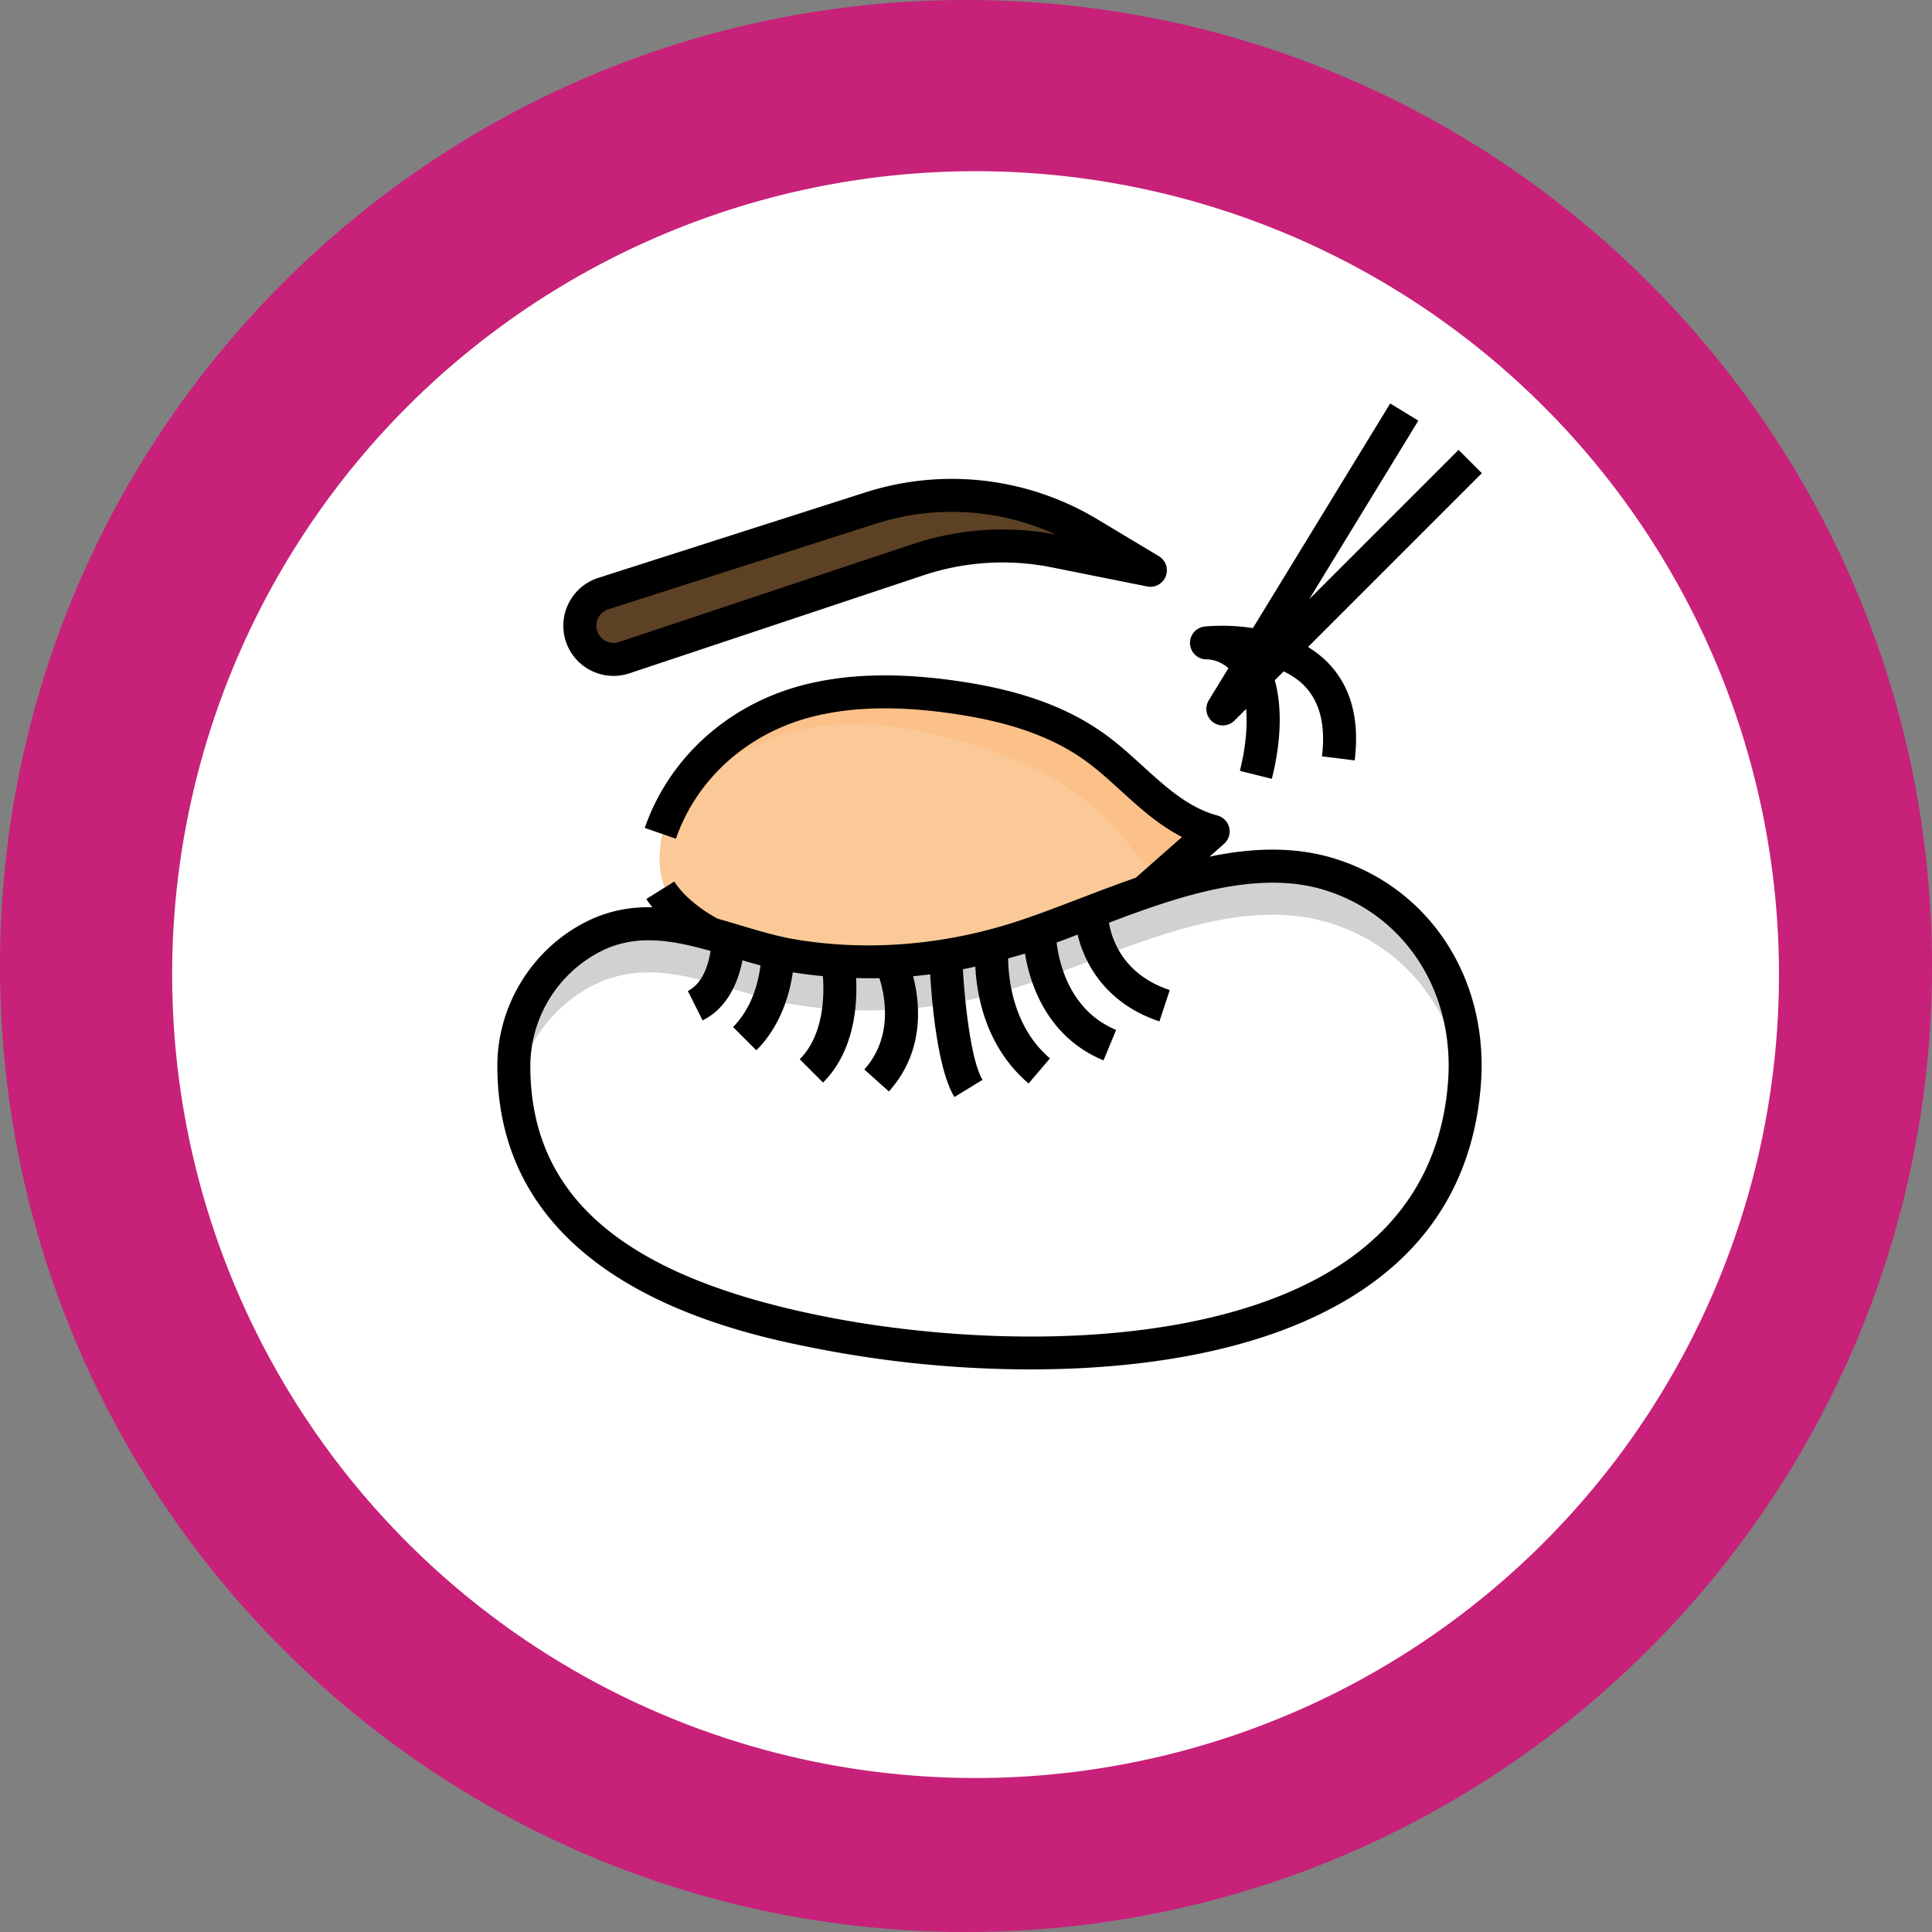 <svg xmlns="http://www.w3.org/2000/svg" width="101" height="101" viewBox="223 1053 101 101"><rect x="223" y="1053" width="101" height="101" fill="#808080" stroke="none"/><g data-name="CompositeLayer"><path d="M273.5 1053c27.89 0 50.5 22.61 50.5 50.5s-22.61 50.5-50.5 50.5-50.5-22.61-50.5-50.5 22.61-50.5 50.5-50.5Z" fill="#c72179" fill-rule="evenodd" data-name="Path 3428"/><path d="M232 1103.9a42 42 0 1 1 0 .1z" fill="#fff" fill-rule="evenodd" data-name="Ellipse 18"/><path d="M292.552 1098.72c-5.255-1.65-11.336 1.732-16.236 3.308-.48.154-.966.294-1.455.421-3.385.876-6.988 1.088-10.427.511-3.45-.578-6.942-2.744-10.406-1-2.541 1.279-4.166 3.957-4.166 6.756 0 9.32 8.72 12.54 16.419 14.016 6.487 1.243 16.795 1.798 24.231-1.302 4.91-2.047 8.567-5.688 9.044-11.775.382-4.884-2.226-9.435-7.004-10.935Z" fill="#fff" fill-rule="evenodd" data-name="Path 16827"/><g data-name="svgexport-17 (22)"><path d="M292.552 1098.72c-5.255-1.65-11.336 1.732-16.236 3.308-.48.154-.966.294-1.455.421-3.385.876-6.988 1.088-10.427.511-3.45-.578-6.942-2.744-10.406-1-2.541 1.279-4.166 3.957-4.166 6.756 0 9.32 8.72 12.54 16.419 14.016 6.487 1.243 16.795 1.798 24.231-1.302 4.91-2.047 8.567-5.688 9.044-11.775.382-4.884-2.226-9.435-7.004-10.935Z" fill="#fff" fill-rule="evenodd" data-name="Path 16827"/><path d="m278.136 1081.812 4.996.999-3.218-1.932a13.912 13.912 0 0 0-11.4-1.32l-13.979 4.472a1.763 1.763 0 1 0 1.094 3.35l15.377-5.125a13.92 13.92 0 0 1 7.13-.444Z" fill="#5c4124" fill-rule="evenodd" data-name="Path 16828"/><path d="M254.028 1104.5c3.464-1.743 6.956.423 10.406 1.002 3.44.576 7.043.364 10.427-.512.49-.126.975-.267 1.455-.421 4.9-1.576 10.98-4.958 16.236-3.308 4.05 1.272 6.532 4.736 6.965 8.735.011-.115.03-.225.039-.342.382-4.883-2.226-9.434-7.004-10.934-5.255-1.65-11.336 1.732-16.236 3.308-.48.154-.966.294-1.455.421-3.385.876-6.988 1.088-10.427.511-3.45-.578-6.942-2.744-10.406-1-2.541 1.279-4.166 3.957-4.166 6.756 0 .51.031.997.081 1.47.354-2.393 1.87-4.57 4.085-5.685Z" fill="#d1d1d1" fill-rule="evenodd" data-name="Path 16829"/><path d="M280.521 1092.277c-2.131-1.635-4.724-2.386-7.347-2.786-2.613-.399-5.312-.51-7.877.132a11.444 11.444 0 0 0-4.806 2.51 10.614 10.614 0 0 0-1.801 2.067c-1.136 1.71-1.83 4.317-.415 6.129.69.884 1.734 1.44 2.793 1.756 1.125.333 2.248.687 3.366.875 3.937.66 8.09.287 11.882-.932 3.895-1.253 7-2.823 10.105-5.561-2.436-.659-3.987-2.723-5.9-4.19Z" fill="#fbc997" fill-rule="evenodd" data-name="Path 16830"/><path d="M259.207 1094.328a10.586 10.586 0 0 1 2.117-1.741 11.438 11.438 0 0 1 5.155-1.68c2.635-.209 5.278.346 7.79 1.171 2.52.829 4.953 1.998 6.786 3.963.807.865 1.504 1.856 2.275 2.766a25.927 25.927 0 0 0 3.09-2.34c-2.437-.658-3.988-2.722-5.9-4.189-2.131-1.635-4.724-2.386-7.347-2.786-2.613-.399-5.312-.51-7.877.132a11.444 11.444 0 0 0-4.806 2.51 10.643 10.643 0 0 0-1.8 2.067c-.574.863-1.034 1.955-1.168 3.058.303-1.106.953-2.149 1.685-2.93Z" fill="#fbc188" fill-rule="evenodd" data-name="Path 16831"/><path d="M266.119 1123.579a58.316 58.316 0 0 0 10.75 1.01c4.855 0 9.859-.647 13.974-2.364 5.894-2.458 9.114-6.665 9.572-12.504.432-5.507-2.624-10.26-7.605-11.824-2.132-.67-4.363-.573-6.579-.114l.76-.67a.862.862 0 0 0-.344-1.479c-1.516-.41-2.68-1.469-3.912-2.59-.538-.49-1.094-.996-1.688-1.451-1.97-1.51-4.43-2.45-7.742-2.954-3.186-.487-5.874-.438-8.216.147-3.966.992-7.1 3.795-8.383 7.495l1.63.565c1.091-3.149 3.772-5.537 7.17-6.387 2.117-.53 4.582-.569 7.538-.116 3.015.46 5.224 1.291 6.954 2.618.536.411 1.041.871 1.577 1.358.98.893 1.987 1.808 3.218 2.435l-2.42 2.133c-.998.348-1.98.722-2.932 1.086-1.192.457-2.318.888-3.388 1.233-3.781 1.216-7.75 1.528-11.476.903-.94-.158-1.883-.44-2.881-.738a73.78 73.78 0 0 0-1.174-.343c-.483-.249-1.676-.994-2.27-1.945l-1.462.914c.095.152.205.293.316.433-1.14-.026-2.293.168-3.465.758-2.82 1.42-4.641 4.375-4.641 7.528 0 11.583 12.885 14.052 17.119 14.863Zm-11.703-20.85c.82-.413 1.653-.573 2.5-.573 1.052 0 2.128.247 3.23.558-.101.658-.383 1.687-1.187 2.09l.771 1.541c1.373-.686 1.888-2.133 2.083-3.142.312.092.626.182.943.266-.088.738-.39 2.175-1.434 3.22l1.219 1.218c1.326-1.325 1.762-3.06 1.905-4.077.52.084 1.045.15 1.573.2.077 1.033.045 3.087-1.211 4.345l1.219 1.219c1.652-1.653 1.8-4.083 1.728-5.465.406.01.812.017 1.22.008.302.965.713 3.095-.79 4.772l1.284 1.15c1.88-2.096 1.636-4.598 1.268-6.025.296-.027.593-.06.89-.097.103 1.677.41 5.008 1.267 6.413l1.472-.9c-.577-.943-.913-3.781-1.029-5.78.218-.04.434-.09.651-.136.075 1.524.55 4.204 2.784 6.107l1.118-1.312c-1.92-1.635-2.174-4.122-2.187-5.226.293-.083.587-.16.877-.254h.003c.261 1.578 1.14 4.355 4.106 5.586l.66-1.593c-2.405-.998-2.975-3.448-3.111-4.57.358-.13.73-.274 1.098-.413.358 1.537 1.506 3.62 4.276 4.536l.541-1.637c-2.444-.808-3.035-2.667-3.18-3.52 3.723-1.414 7.816-2.795 11.322-1.694 4.198 1.32 6.77 5.355 6.403 10.044-.404 5.142-3.269 8.86-8.516 11.048-7.027 2.93-16.869 2.568-23.737 1.252-10.726-2.057-15.721-6.241-15.721-13.172a6.758 6.758 0 0 1 3.692-5.987Zm44.834-26.21-7.808 7.807 5.705-9.335-1.471-.899-7.177 11.743a10.667 10.667 0 0 0-2.528-.081.862.862 0 0 0 .096 1.718c.474 0 .858.21 1.153.456l-1.027 1.681a.862.862 0 0 0 1.346 1.059l.606-.606c.059.761.023 1.83-.328 3.236l1.672.418c.65-2.605.392-4.306.153-5.152l.466-.466c.393.192.76.428 1.063.736.825.835 1.14 2.081.937 3.704l1.71.213c.272-2.172-.206-3.898-1.42-5.129a5.332 5.332 0 0 0-1.017-.797l9.087-9.087-1.218-1.22Zm-18.892 3.621a14.782 14.782 0 0 0-12.107-1.402l-13.978 4.473a2.63 2.63 0 0 0-1.746 3.136 2.626 2.626 0 0 0 3.376 1.853l15.378-5.126a13.062 13.062 0 0 1 6.687-.417l4.996 1a.861.861 0 0 0 .613-1.585l-3.22-1.932Zm-9.624 1.298-15.377 5.126a.89.89 0 0 1-.718-.065.903.903 0 0 1 .159-1.646l13.978-4.473a13.05 13.05 0 0 1 9.414.564 14.804 14.804 0 0 0-7.456.494Z" fill-rule="evenodd" data-name="Path 16832"/></g></g></svg>